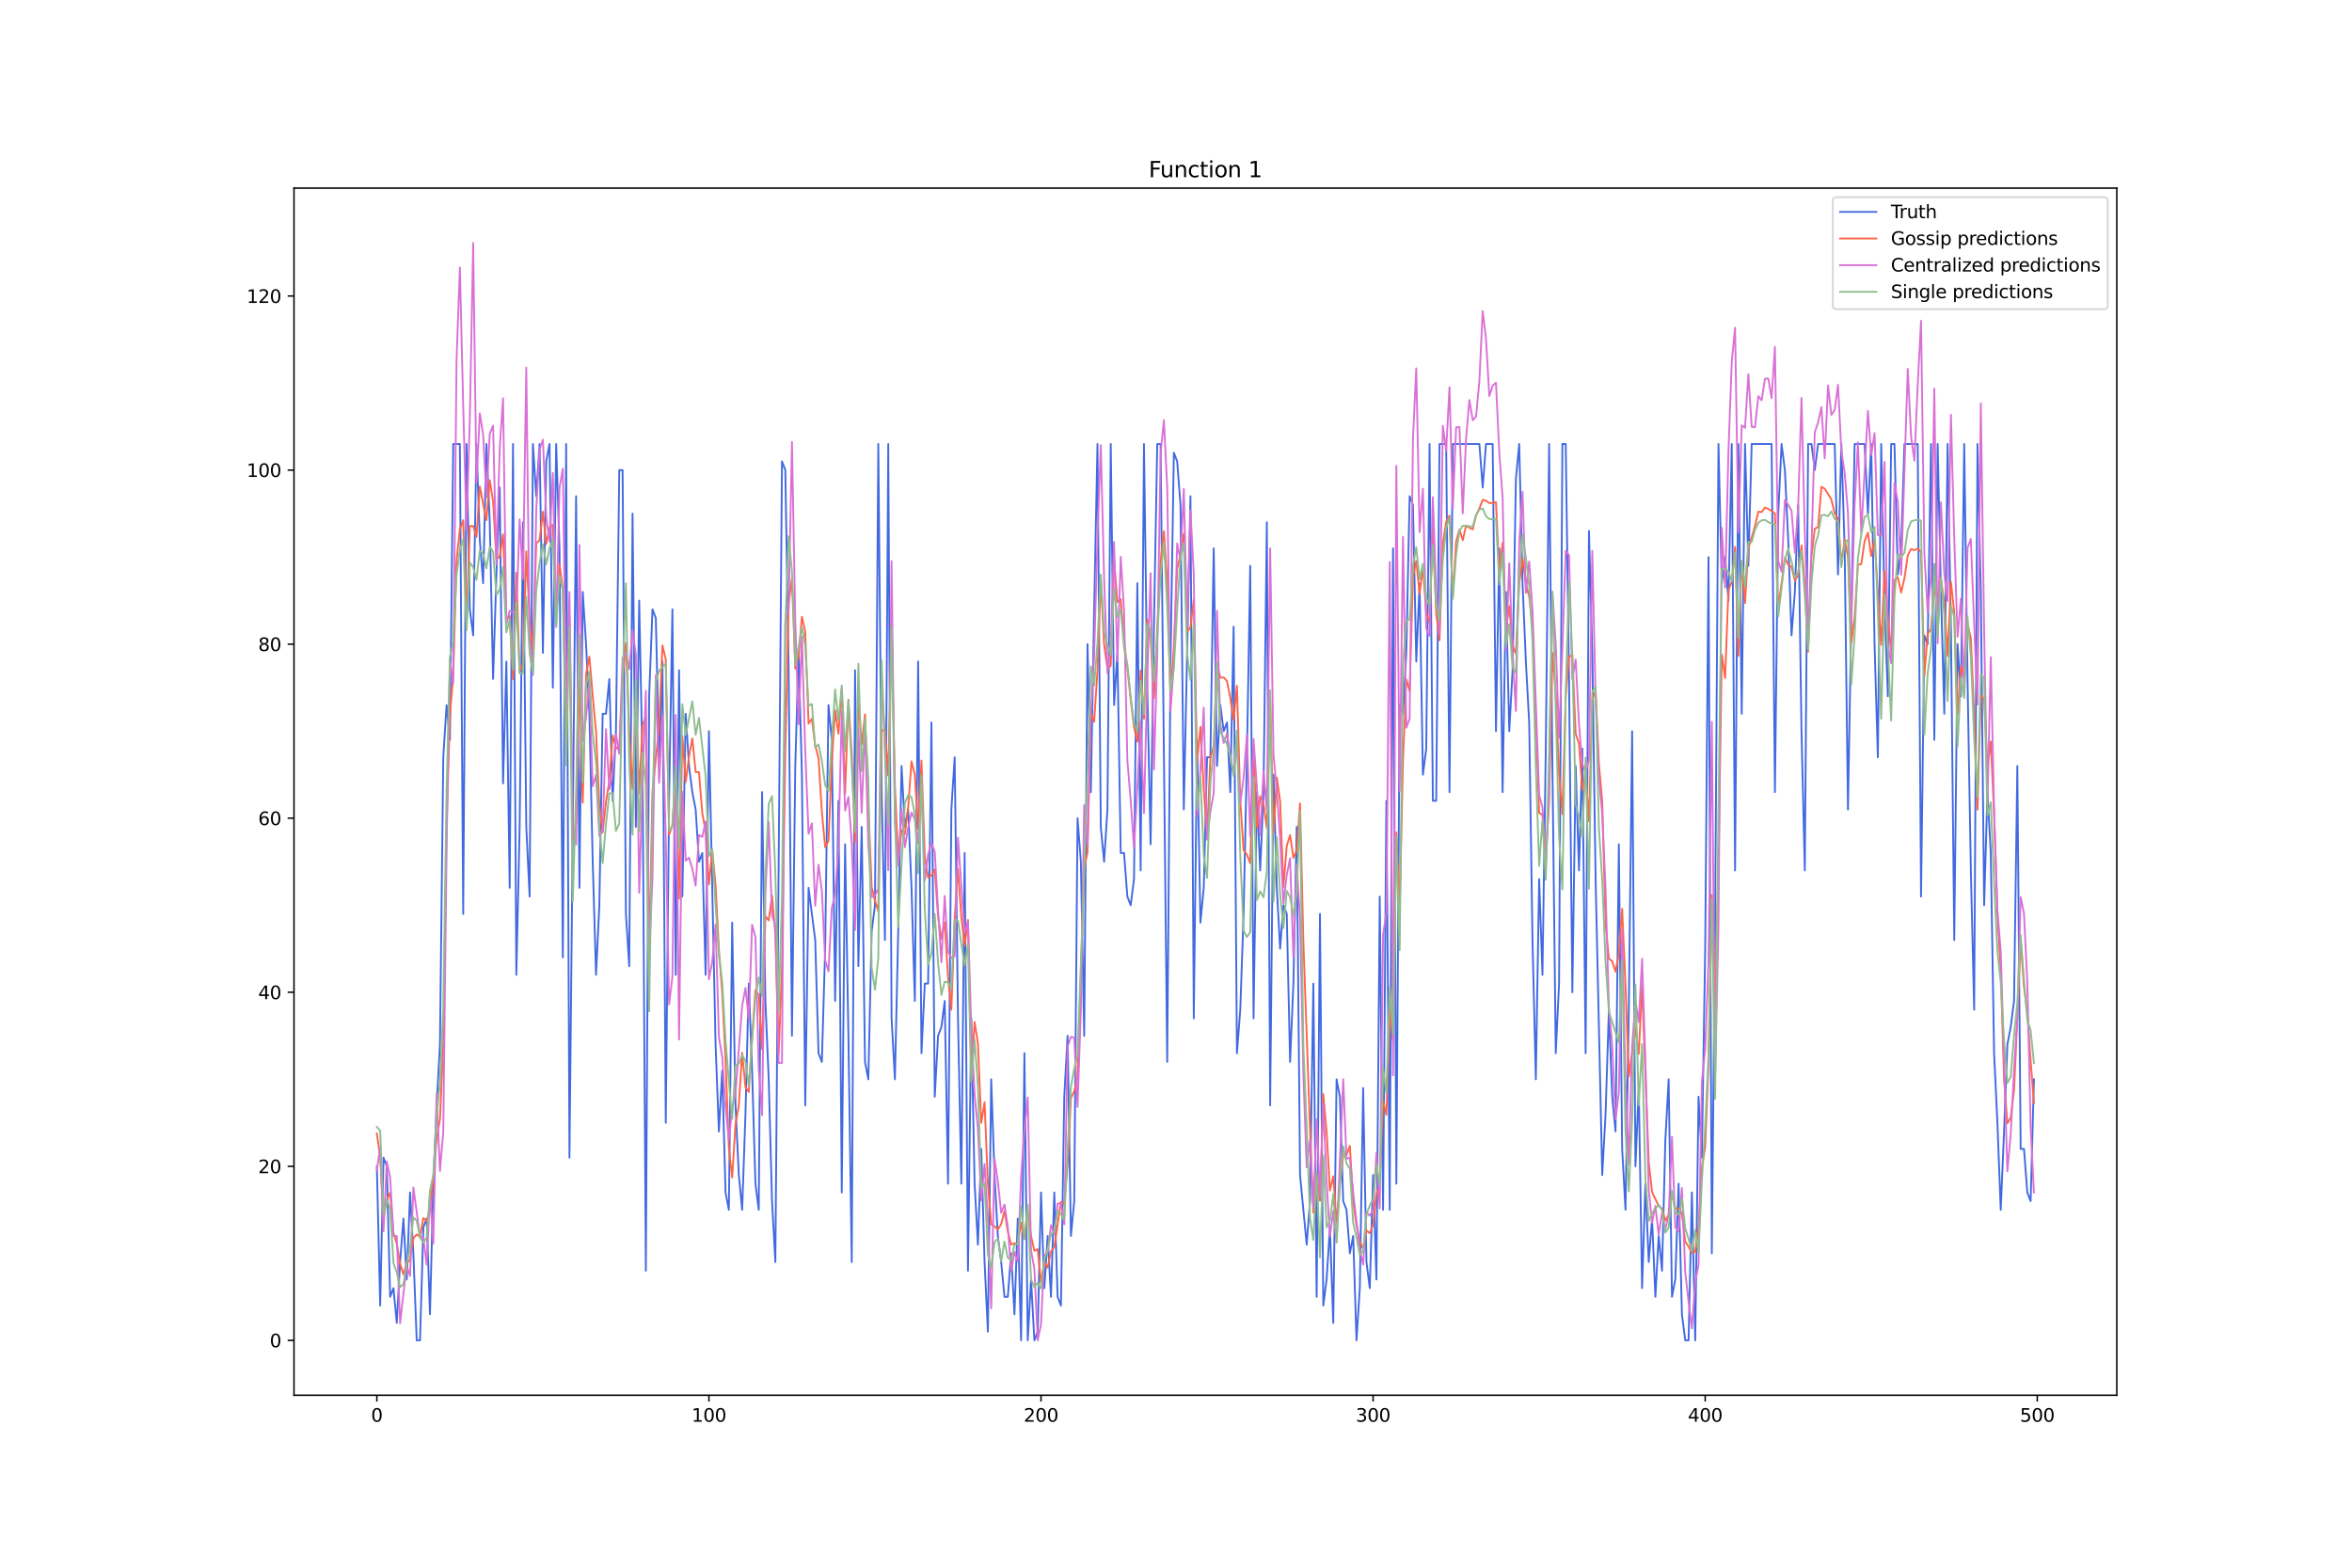 <?xml version="1.0" encoding="utf-8" standalone="no"?>
<!DOCTYPE svg PUBLIC "-//W3C//DTD SVG 1.1//EN"
  "http://www.w3.org/Graphics/SVG/1.1/DTD/svg11.dtd">
<svg xmlns:xlink="http://www.w3.org/1999/xlink" width="1296pt" height="864pt" viewBox="0 0 1296 864" xmlns="http://www.w3.org/2000/svg" version="1.1">
 <defs>
  <style type="text/css">*{stroke-linejoin: round; stroke-linecap: butt}</style>
 </defs>
 <g id="figure_1">
  <g id="patch_1">
   <path d="M 0 864 
L 1296 864 
L 1296 0 
L 0 0 
z
" style="fill: #ffffff"/>
  </g>
  <g id="axes_1">
   <g id="patch_2">
    <path d="M 162 768.96 
L 1166.4 768.96 
L 1166.4 103.68 
L 162 103.68 
z
" style="fill: #ffffff"/>
   </g>
   <g id="matplotlib.axis_1">
    <g id="xtick_1">
     <g id="line2d_1">
      <defs>
       <path id="ma194c15e9c" d="M 0 0 
L 0 3.5 
" style="stroke: #000000; stroke-width: 0.8"/>
      </defs>
      <g>
       <use xlink:href="#ma194c15e9c" x="207.655" y="768.96" style="stroke: #000000; stroke-width: 0.8"/>
      </g>
     </g>
     <g id="text_1">
      <!-- 0 -->
      <g transform="translate(204.473 783.558) scale(0.1 -0.1)">
       <defs>
        <path id="DejaVuSans-30" d="M 2034 4250 
Q 1547 4250 1301 3770 
Q 1056 3291 1056 2328 
Q 1056 1369 1301 889 
Q 1547 409 2034 409 
Q 2525 409 2770 889 
Q 3016 1369 3016 2328 
Q 3016 3291 2770 3770 
Q 2525 4250 2034 4250 
z
M 2034 4750 
Q 2819 4750 3233 4129 
Q 3647 3509 3647 2328 
Q 3647 1150 3233 529 
Q 2819 -91 2034 -91 
Q 1250 -91 836 529 
Q 422 1150 422 2328 
Q 422 3509 836 4129 
Q 1250 4750 2034 4750 
z
" transform="scale(0.016)"/>
       </defs>
       <use xlink:href="#DejaVuSans-30"/>
      </g>
     </g>
    </g>
    <g id="xtick_2">
     <g id="line2d_2">
      <g>
       <use xlink:href="#ma194c15e9c" x="390.639" y="768.96" style="stroke: #000000; stroke-width: 0.8"/>
      </g>
     </g>
     <g id="text_2">
      <!-- 100 -->
      <g transform="translate(381.095 783.558) scale(0.1 -0.1)">
       <defs>
        <path id="DejaVuSans-31" d="M 794 531 
L 1825 531 
L 1825 4091 
L 703 3866 
L 703 4441 
L 1819 4666 
L 2450 4666 
L 2450 531 
L 3481 531 
L 3481 0 
L 794 0 
L 794 531 
z
" transform="scale(0.016)"/>
       </defs>
       <use xlink:href="#DejaVuSans-31"/>
       <use xlink:href="#DejaVuSans-30" x="63.623"/>
       <use xlink:href="#DejaVuSans-30" x="127.246"/>
      </g>
     </g>
    </g>
    <g id="xtick_3">
     <g id="line2d_3">
      <g>
       <use xlink:href="#ma194c15e9c" x="573.623" y="768.96" style="stroke: #000000; stroke-width: 0.8"/>
      </g>
     </g>
     <g id="text_3">
      <!-- 200 -->
      <g transform="translate(564.079 783.558) scale(0.1 -0.1)">
       <defs>
        <path id="DejaVuSans-32" d="M 1228 531 
L 3431 531 
L 3431 0 
L 469 0 
L 469 531 
Q 828 903 1448 1529 
Q 2069 2156 2228 2338 
Q 2531 2678 2651 2914 
Q 2772 3150 2772 3378 
Q 2772 3750 2511 3984 
Q 2250 4219 1831 4219 
Q 1534 4219 1204 4116 
Q 875 4013 500 3803 
L 500 4441 
Q 881 4594 1212 4672 
Q 1544 4750 1819 4750 
Q 2544 4750 2975 4387 
Q 3406 4025 3406 3419 
Q 3406 3131 3298 2873 
Q 3191 2616 2906 2266 
Q 2828 2175 2409 1742 
Q 1991 1309 1228 531 
z
" transform="scale(0.016)"/>
       </defs>
       <use xlink:href="#DejaVuSans-32"/>
       <use xlink:href="#DejaVuSans-30" x="63.623"/>
       <use xlink:href="#DejaVuSans-30" x="127.246"/>
      </g>
     </g>
    </g>
    <g id="xtick_4">
     <g id="line2d_4">
      <g>
       <use xlink:href="#ma194c15e9c" x="756.607" y="768.96" style="stroke: #000000; stroke-width: 0.8"/>
      </g>
     </g>
     <g id="text_4">
      <!-- 300 -->
      <g transform="translate(747.063 783.558) scale(0.1 -0.1)">
       <defs>
        <path id="DejaVuSans-33" d="M 2597 2516 
Q 3050 2419 3304 2112 
Q 3559 1806 3559 1356 
Q 3559 666 3084 287 
Q 2609 -91 1734 -91 
Q 1441 -91 1130 -33 
Q 819 25 488 141 
L 488 750 
Q 750 597 1062 519 
Q 1375 441 1716 441 
Q 2309 441 2620 675 
Q 2931 909 2931 1356 
Q 2931 1769 2642 2001 
Q 2353 2234 1838 2234 
L 1294 2234 
L 1294 2753 
L 1863 2753 
Q 2328 2753 2575 2939 
Q 2822 3125 2822 3475 
Q 2822 3834 2567 4026 
Q 2313 4219 1838 4219 
Q 1578 4219 1281 4162 
Q 984 4106 628 3988 
L 628 4550 
Q 988 4650 1302 4700 
Q 1616 4750 1894 4750 
Q 2613 4750 3031 4423 
Q 3450 4097 3450 3541 
Q 3450 3153 3228 2886 
Q 3006 2619 2597 2516 
z
" transform="scale(0.016)"/>
       </defs>
       <use xlink:href="#DejaVuSans-33"/>
       <use xlink:href="#DejaVuSans-30" x="63.623"/>
       <use xlink:href="#DejaVuSans-30" x="127.246"/>
      </g>
     </g>
    </g>
    <g id="xtick_5">
     <g id="line2d_5">
      <g>
       <use xlink:href="#ma194c15e9c" x="939.591" y="768.96" style="stroke: #000000; stroke-width: 0.8"/>
      </g>
     </g>
     <g id="text_5">
      <!-- 400 -->
      <g transform="translate(930.047 783.558) scale(0.1 -0.1)">
       <defs>
        <path id="DejaVuSans-34" d="M 2419 4116 
L 825 1625 
L 2419 1625 
L 2419 4116 
z
M 2253 4666 
L 3047 4666 
L 3047 1625 
L 3713 1625 
L 3713 1100 
L 3047 1100 
L 3047 0 
L 2419 0 
L 2419 1100 
L 313 1100 
L 313 1709 
L 2253 4666 
z
" transform="scale(0.016)"/>
       </defs>
       <use xlink:href="#DejaVuSans-34"/>
       <use xlink:href="#DejaVuSans-30" x="63.623"/>
       <use xlink:href="#DejaVuSans-30" x="127.246"/>
      </g>
     </g>
    </g>
    <g id="xtick_6">
     <g id="line2d_6">
      <g>
       <use xlink:href="#ma194c15e9c" x="1122.575" y="768.96" style="stroke: #000000; stroke-width: 0.8"/>
      </g>
     </g>
     <g id="text_6">
      <!-- 500 -->
      <g transform="translate(1113.032 783.558) scale(0.1 -0.1)">
       <defs>
        <path id="DejaVuSans-35" d="M 691 4666 
L 3169 4666 
L 3169 4134 
L 1269 4134 
L 1269 2991 
Q 1406 3038 1543 3061 
Q 1681 3084 1819 3084 
Q 2600 3084 3056 2656 
Q 3513 2228 3513 1497 
Q 3513 744 3044 326 
Q 2575 -91 1722 -91 
Q 1428 -91 1123 -41 
Q 819 9 494 109 
L 494 744 
Q 775 591 1075 516 
Q 1375 441 1709 441 
Q 2250 441 2565 725 
Q 2881 1009 2881 1497 
Q 2881 1984 2565 2268 
Q 2250 2553 1709 2553 
Q 1456 2553 1204 2497 
Q 953 2441 691 2322 
L 691 4666 
z
" transform="scale(0.016)"/>
       </defs>
       <use xlink:href="#DejaVuSans-35"/>
       <use xlink:href="#DejaVuSans-30" x="63.623"/>
       <use xlink:href="#DejaVuSans-30" x="127.246"/>
      </g>
     </g>
    </g>
   </g>
   <g id="matplotlib.axis_2">
    <g id="ytick_1">
     <g id="line2d_7">
      <defs>
       <path id="m77056e795c" d="M 0 0 
L -3.5 0 
" style="stroke: #000000; stroke-width: 0.8"/>
      </defs>
      <g>
       <use xlink:href="#m77056e795c" x="162" y="738.72" style="stroke: #000000; stroke-width: 0.8"/>
      </g>
     </g>
     <g id="text_7">
      <!-- 0 -->
      <g transform="translate(148.637 742.519) scale(0.1 -0.1)">
       <use xlink:href="#DejaVuSans-30"/>
      </g>
     </g>
    </g>
    <g id="ytick_2">
     <g id="line2d_8">
      <g>
       <use xlink:href="#m77056e795c" x="162" y="642.791" style="stroke: #000000; stroke-width: 0.8"/>
      </g>
     </g>
     <g id="text_8">
      <!-- 20 -->
      <g transform="translate(142.275 646.591) scale(0.1 -0.1)">
       <use xlink:href="#DejaVuSans-32"/>
       <use xlink:href="#DejaVuSans-30" x="63.623"/>
      </g>
     </g>
    </g>
    <g id="ytick_3">
     <g id="line2d_9">
      <g>
       <use xlink:href="#m77056e795c" x="162" y="546.863" style="stroke: #000000; stroke-width: 0.8"/>
      </g>
     </g>
     <g id="text_9">
      <!-- 40 -->
      <g transform="translate(142.275 550.662) scale(0.1 -0.1)">
       <use xlink:href="#DejaVuSans-34"/>
       <use xlink:href="#DejaVuSans-30" x="63.623"/>
      </g>
     </g>
    </g>
    <g id="ytick_4">
     <g id="line2d_10">
      <g>
       <use xlink:href="#m77056e795c" x="162" y="450.934" style="stroke: #000000; stroke-width: 0.8"/>
      </g>
     </g>
     <g id="text_10">
      <!-- 60 -->
      <g transform="translate(142.275 454.734) scale(0.1 -0.1)">
       <defs>
        <path id="DejaVuSans-36" d="M 2113 2584 
Q 1688 2584 1439 2293 
Q 1191 2003 1191 1497 
Q 1191 994 1439 701 
Q 1688 409 2113 409 
Q 2538 409 2786 701 
Q 3034 994 3034 1497 
Q 3034 2003 2786 2293 
Q 2538 2584 2113 2584 
z
M 3366 4563 
L 3366 3988 
Q 3128 4100 2886 4159 
Q 2644 4219 2406 4219 
Q 1781 4219 1451 3797 
Q 1122 3375 1075 2522 
Q 1259 2794 1537 2939 
Q 1816 3084 2150 3084 
Q 2853 3084 3261 2657 
Q 3669 2231 3669 1497 
Q 3669 778 3244 343 
Q 2819 -91 2113 -91 
Q 1303 -91 875 529 
Q 447 1150 447 2328 
Q 447 3434 972 4092 
Q 1497 4750 2381 4750 
Q 2619 4750 2861 4703 
Q 3103 4656 3366 4563 
z
" transform="scale(0.016)"/>
       </defs>
       <use xlink:href="#DejaVuSans-36"/>
       <use xlink:href="#DejaVuSans-30" x="63.623"/>
      </g>
     </g>
    </g>
    <g id="ytick_5">
     <g id="line2d_11">
      <g>
       <use xlink:href="#m77056e795c" x="162" y="355.006" style="stroke: #000000; stroke-width: 0.8"/>
      </g>
     </g>
     <g id="text_11">
      <!-- 80 -->
      <g transform="translate(142.275 358.805) scale(0.1 -0.1)">
       <defs>
        <path id="DejaVuSans-38" d="M 2034 2216 
Q 1584 2216 1326 1975 
Q 1069 1734 1069 1313 
Q 1069 891 1326 650 
Q 1584 409 2034 409 
Q 2484 409 2743 651 
Q 3003 894 3003 1313 
Q 3003 1734 2745 1975 
Q 2488 2216 2034 2216 
z
M 1403 2484 
Q 997 2584 770 2862 
Q 544 3141 544 3541 
Q 544 4100 942 4425 
Q 1341 4750 2034 4750 
Q 2731 4750 3128 4425 
Q 3525 4100 3525 3541 
Q 3525 3141 3298 2862 
Q 3072 2584 2669 2484 
Q 3125 2378 3379 2068 
Q 3634 1759 3634 1313 
Q 3634 634 3220 271 
Q 2806 -91 2034 -91 
Q 1263 -91 848 271 
Q 434 634 434 1313 
Q 434 1759 690 2068 
Q 947 2378 1403 2484 
z
M 1172 3481 
Q 1172 3119 1398 2916 
Q 1625 2713 2034 2713 
Q 2441 2713 2670 2916 
Q 2900 3119 2900 3481 
Q 2900 3844 2670 4047 
Q 2441 4250 2034 4250 
Q 1625 4250 1398 4047 
Q 1172 3844 1172 3481 
z
" transform="scale(0.016)"/>
       </defs>
       <use xlink:href="#DejaVuSans-38"/>
       <use xlink:href="#DejaVuSans-30" x="63.623"/>
      </g>
     </g>
    </g>
    <g id="ytick_6">
     <g id="line2d_12">
      <g>
       <use xlink:href="#m77056e795c" x="162" y="259.077" style="stroke: #000000; stroke-width: 0.8"/>
      </g>
     </g>
     <g id="text_12">
      <!-- 100 -->
      <g transform="translate(135.912 262.876) scale(0.1 -0.1)">
       <use xlink:href="#DejaVuSans-31"/>
       <use xlink:href="#DejaVuSans-30" x="63.623"/>
       <use xlink:href="#DejaVuSans-30" x="127.246"/>
      </g>
     </g>
    </g>
    <g id="ytick_7">
     <g id="line2d_13">
      <g>
       <use xlink:href="#m77056e795c" x="162" y="163.149" style="stroke: #000000; stroke-width: 0.8"/>
      </g>
     </g>
     <g id="text_13">
      <!-- 120 -->
      <g transform="translate(135.912 166.948) scale(0.1 -0.1)">
       <use xlink:href="#DejaVuSans-31"/>
       <use xlink:href="#DejaVuSans-32" x="63.623"/>
       <use xlink:href="#DejaVuSans-30" x="127.246"/>
      </g>
     </g>
    </g>
   </g>
   <g id="line2d_14">
    <path d="M 207.655 642.791 
L 209.484 719.534 
L 211.314 637.995 
L 213.144 642.791 
L 214.974 714.738 
L 216.804 709.941 
L 218.634 729.127 
L 220.463 695.552 
L 222.293 671.57 
L 224.123 705.145 
L 225.953 657.181 
L 227.783 690.756 
L 229.613 738.72 
L 231.442 738.72 
L 233.272 676.366 
L 235.102 671.57 
L 236.932 724.331 
L 238.762 652.384 
L 240.592 609.216 
L 242.422 575.641 
L 244.251 417.359 
L 246.081 388.581 
L 247.911 407.766 
L 249.741 244.688 
L 253.401 244.688 
L 255.23 503.695 
L 257.06 244.688 
L 258.89 335.82 
L 260.72 350.209 
L 262.55 244.688 
L 264.38 297.449 
L 266.209 321.431 
L 268.039 244.688 
L 269.869 287.856 
L 271.699 374.191 
L 273.529 316.634 
L 275.359 268.67 
L 277.189 431.749 
L 279.018 364.599 
L 280.848 489.306 
L 282.678 244.688 
L 284.508 537.27 
L 286.338 455.731 
L 288.168 287.856 
L 289.997 455.731 
L 291.827 494.102 
L 293.657 244.688 
L 295.487 273.466 
L 297.317 244.688 
L 299.147 359.802 
L 300.976 254.281 
L 302.806 244.688 
L 304.636 378.988 
L 306.466 244.688 
L 308.296 302.245 
L 310.126 527.677 
L 311.956 244.688 
L 313.785 637.995 
L 317.445 273.466 
L 319.275 489.306 
L 321.105 326.227 
L 322.935 355.006 
L 324.764 393.377 
L 326.594 474.916 
L 328.424 537.27 
L 330.254 498.899 
L 332.084 393.377 
L 333.914 393.377 
L 335.743 374.191 
L 337.573 441.341 
L 339.403 402.97 
L 341.233 259.077 
L 343.063 259.077 
L 344.893 503.695 
L 346.723 532.474 
L 348.552 283.059 
L 350.382 455.731 
L 352.212 331.024 
L 354.042 422.156 
L 355.872 700.349 
L 357.702 383.784 
L 359.531 335.82 
L 361.361 340.616 
L 363.191 417.359 
L 365.021 364.599 
L 366.851 618.809 
L 368.681 441.341 
L 370.51 335.82 
L 372.34 537.27 
L 374.17 369.395 
L 376 494.102 
L 377.83 393.377 
L 379.66 422.156 
L 381.489 436.545 
L 383.319 446.138 
L 385.149 474.916 
L 386.979 470.12 
L 388.809 537.27 
L 390.639 402.97 
L 394.298 575.641 
L 396.128 623.606 
L 397.958 590.031 
L 399.788 657.181 
L 401.618 666.774 
L 403.448 508.491 
L 405.277 609.216 
L 407.107 647.588 
L 408.937 666.774 
L 410.767 614.013 
L 412.597 542.066 
L 414.427 590.031 
L 416.256 652.384 
L 418.086 666.774 
L 419.916 436.545 
L 421.746 551.659 
L 423.576 594.827 
L 425.406 661.977 
L 427.236 695.552 
L 430.895 254.281 
L 432.725 259.077 
L 434.555 369.395 
L 436.385 570.845 
L 438.215 422.156 
L 440.044 359.802 
L 441.874 426.952 
L 443.704 609.216 
L 445.534 489.306 
L 449.194 518.084 
L 451.023 580.438 
L 452.853 585.234 
L 454.683 522.881 
L 456.513 388.581 
L 458.343 407.766 
L 460.173 551.659 
L 462.003 441.341 
L 463.832 657.181 
L 465.662 465.324 
L 467.492 570.845 
L 469.322 695.552 
L 471.152 369.395 
L 472.982 532.474 
L 474.811 455.731 
L 476.641 585.234 
L 478.471 594.827 
L 480.301 513.288 
L 482.131 498.899 
L 483.961 244.688 
L 485.79 436.545 
L 487.62 518.084 
L 489.45 244.688 
L 491.28 561.252 
L 493.11 594.827 
L 494.94 513.288 
L 496.77 422.156 
L 498.599 455.731 
L 500.429 446.138 
L 502.259 489.306 
L 504.089 551.659 
L 505.919 364.599 
L 507.749 580.438 
L 509.578 542.066 
L 511.408 542.066 
L 513.238 398.174 
L 515.068 604.42 
L 516.898 570.845 
L 518.728 566.049 
L 520.557 551.659 
L 522.387 652.384 
L 524.217 446.138 
L 526.047 417.359 
L 527.877 561.252 
L 529.707 652.384 
L 531.536 470.12 
L 533.366 700.349 
L 535.196 561.252 
L 537.026 652.384 
L 538.856 685.959 
L 540.686 633.199 
L 542.516 695.552 
L 544.345 733.924 
L 546.175 594.827 
L 548.005 647.588 
L 549.835 681.163 
L 551.665 695.552 
L 553.495 714.738 
L 555.324 714.738 
L 557.154 690.756 
L 558.984 724.331 
L 560.814 671.57 
L 562.644 738.72 
L 564.474 580.438 
L 566.303 738.72 
L 568.133 705.145 
L 569.963 738.72 
L 571.793 733.924 
L 573.623 657.181 
L 575.453 709.941 
L 577.283 681.163 
L 579.112 714.738 
L 580.942 657.181 
L 582.772 714.738 
L 584.602 719.534 
L 586.432 604.42 
L 588.262 570.845 
L 590.091 681.163 
L 591.921 661.977 
L 593.751 450.934 
L 595.581 474.916 
L 597.411 570.845 
L 599.241 355.006 
L 601.07 436.545 
L 602.9 335.82 
L 604.73 244.688 
L 606.56 455.731 
L 608.39 474.916 
L 610.22 446.138 
L 612.05 244.688 
L 613.879 388.581 
L 615.709 359.802 
L 617.539 470.12 
L 619.369 470.12 
L 621.199 494.102 
L 623.029 498.899 
L 624.858 484.509 
L 626.688 321.431 
L 628.518 479.713 
L 630.348 244.688 
L 632.178 378.988 
L 634.008 465.324 
L 635.837 345.413 
L 637.667 244.688 
L 639.497 244.688 
L 643.157 585.234 
L 644.987 364.599 
L 646.817 249.484 
L 648.646 254.281 
L 650.476 278.263 
L 652.306 446.138 
L 655.966 273.466 
L 657.796 561.252 
L 659.625 407.766 
L 661.455 508.491 
L 663.285 489.306 
L 665.115 417.359 
L 666.945 417.359 
L 668.775 302.245 
L 670.604 422.156 
L 672.434 388.581 
L 674.264 402.97 
L 676.094 398.174 
L 677.924 436.545 
L 679.754 345.413 
L 681.583 580.438 
L 683.413 556.456 
L 685.243 503.695 
L 687.073 417.359 
L 688.903 311.838 
L 690.733 561.252 
L 692.563 436.545 
L 694.392 479.713 
L 696.222 436.545 
L 698.052 287.856 
L 699.882 609.216 
L 701.712 426.952 
L 703.542 489.306 
L 705.371 522.881 
L 707.201 498.899 
L 709.031 503.695 
L 710.861 585.234 
L 712.691 542.066 
L 714.521 455.731 
L 716.35 647.588 
L 720.01 685.959 
L 721.84 661.977 
L 723.67 542.066 
L 725.5 714.738 
L 727.33 503.695 
L 729.159 719.534 
L 730.989 705.145 
L 732.819 676.366 
L 734.649 729.127 
L 736.479 594.827 
L 738.309 604.42 
L 740.138 661.977 
L 741.968 666.774 
L 743.798 690.756 
L 745.628 681.163 
L 747.458 738.72 
L 749.288 709.941 
L 751.117 599.624 
L 752.947 695.552 
L 754.777 709.941 
L 756.607 647.588 
L 758.437 705.145 
L 760.267 494.102 
L 762.097 666.774 
L 763.926 441.341 
L 765.756 666.774 
L 767.586 302.245 
L 769.416 652.384 
L 771.246 388.581 
L 773.076 393.377 
L 774.905 359.802 
L 776.735 273.466 
L 778.565 278.263 
L 780.395 364.599 
L 782.225 321.431 
L 784.055 426.952 
L 785.884 412.563 
L 787.714 244.688 
L 789.544 441.341 
L 791.374 441.341 
L 793.204 244.688 
L 796.864 244.688 
L 798.693 436.545 
L 800.523 244.688 
L 815.162 244.688 
L 816.992 268.67 
L 818.822 244.688 
L 822.481 244.688 
L 824.311 402.97 
L 826.141 302.245 
L 827.971 436.545 
L 829.801 326.227 
L 831.63 402.97 
L 833.46 369.395 
L 835.29 263.874 
L 837.12 244.688 
L 838.95 321.431 
L 840.78 364.599 
L 842.61 398.174 
L 844.439 518.084 
L 846.269 594.827 
L 848.099 484.509 
L 849.929 537.27 
L 851.759 412.563 
L 853.589 244.688 
L 855.418 422.156 
L 857.248 580.438 
L 859.078 542.066 
L 860.908 244.688 
L 862.738 244.688 
L 864.568 374.191 
L 866.397 546.863 
L 868.227 422.156 
L 870.057 479.713 
L 871.887 412.563 
L 873.717 580.438 
L 875.547 292.652 
L 877.377 359.802 
L 879.206 484.509 
L 882.866 647.588 
L 884.696 614.013 
L 886.526 556.456 
L 888.356 604.42 
L 890.185 623.606 
L 892.015 465.324 
L 893.845 633.199 
L 895.675 666.774 
L 897.505 556.456 
L 899.335 402.97 
L 901.164 642.791 
L 902.994 599.624 
L 904.824 709.941 
L 906.654 652.384 
L 908.484 695.552 
L 910.314 671.57 
L 912.144 714.738 
L 913.973 681.163 
L 915.803 700.349 
L 917.633 628.402 
L 919.463 594.827 
L 921.293 714.738 
L 923.123 705.145 
L 924.952 652.384 
L 926.782 724.331 
L 928.612 738.72 
L 930.442 738.72 
L 932.272 657.181 
L 934.102 738.72 
L 935.931 604.42 
L 937.761 637.995 
L 939.591 522.881 
L 941.421 307.041 
L 943.251 690.756 
L 945.081 503.695 
L 946.911 244.688 
L 948.74 321.431 
L 950.57 307.041 
L 952.4 331.024 
L 954.23 244.688 
L 956.06 479.713 
L 957.89 244.688 
L 959.719 393.377 
L 961.549 244.688 
L 963.379 311.838 
L 965.209 244.688 
L 976.188 244.688 
L 978.018 436.545 
L 979.848 283.059 
L 981.678 244.688 
L 983.507 259.077 
L 985.337 297.449 
L 987.167 350.209 
L 988.997 326.227 
L 990.827 278.263 
L 992.657 402.97 
L 994.486 479.713 
L 996.316 244.688 
L 998.146 244.688 
L 999.976 259.077 
L 1001.806 244.688 
L 1010.955 244.688 
L 1012.785 316.634 
L 1014.615 244.688 
L 1016.444 302.245 
L 1018.274 446.138 
L 1020.104 340.616 
L 1021.934 244.688 
L 1027.424 244.688 
L 1029.253 283.059 
L 1031.083 244.688 
L 1032.913 355.006 
L 1034.743 417.359 
L 1036.573 244.688 
L 1038.403 331.024 
L 1040.232 383.784 
L 1042.062 244.688 
L 1043.892 244.688 
L 1045.722 316.634 
L 1047.552 302.245 
L 1049.382 244.688 
L 1056.701 244.688 
L 1058.531 494.102 
L 1060.361 350.209 
L 1062.191 355.006 
L 1064.02 244.688 
L 1065.85 407.766 
L 1067.68 244.688 
L 1069.51 326.227 
L 1071.34 393.377 
L 1073.17 244.688 
L 1074.999 345.413 
L 1076.829 518.084 
L 1078.659 355.006 
L 1080.489 383.784 
L 1082.319 244.688 
L 1084.149 374.191 
L 1085.978 479.713 
L 1087.808 556.456 
L 1089.638 244.688 
L 1091.468 326.227 
L 1093.298 498.899 
L 1095.128 436.545 
L 1096.958 470.12 
L 1098.787 580.438 
L 1100.617 618.809 
L 1102.447 666.774 
L 1104.277 623.606 
L 1106.107 575.641 
L 1107.937 566.049 
L 1109.766 551.659 
L 1111.596 422.156 
L 1113.426 633.199 
L 1115.256 633.199 
L 1117.086 657.181 
L 1118.916 661.977 
L 1120.745 594.827 
L 1120.745 594.827 
" clip-path="url(#pb3bfeab4fa)" style="fill: none; stroke: #4169e1; stroke-linecap: square"/>
   </g>
   <g id="line2d_15">
    <path d="M 207.655 624.629 
L 209.484 637.674 
L 211.314 670.779 
L 213.144 661.321 
L 214.974 657.409 
L 216.804 679.49 
L 218.634 685.425 
L 220.463 696.457 
L 222.293 702.338 
L 224.123 696.207 
L 225.953 694.24 
L 227.783 682.455 
L 229.613 680.363 
L 231.442 681.554 
L 233.272 671.299 
L 235.102 673.008 
L 236.932 666.485 
L 238.762 648.563 
L 240.592 627.584 
L 242.422 616.805 
L 244.251 575.198 
L 246.081 454.744 
L 247.911 394.233 
L 249.741 372.264 
L 251.571 308.91 
L 253.401 291.651 
L 255.23 286.714 
L 257.06 343.74 
L 258.89 289.945 
L 260.72 289.88 
L 262.55 295.944 
L 264.38 268.099 
L 266.209 277.718 
L 268.039 286.702 
L 269.869 264.659 
L 271.699 276.282 
L 273.529 308.306 
L 275.359 306.602 
L 277.189 294.483 
L 279.018 341.358 
L 280.848 339.336 
L 282.678 374.318 
L 284.508 315.722 
L 286.338 369.991 
L 288.168 365.834 
L 289.997 303.812 
L 291.827 341.041 
L 293.657 359.502 
L 295.487 299.453 
L 297.317 297.645 
L 299.147 282.046 
L 300.976 299.857 
L 302.806 290.628 
L 304.636 289.342 
L 306.466 337.995 
L 308.296 310.881 
L 310.126 324.719 
L 311.956 402.804 
L 313.785 339.849 
L 315.615 462.497 
L 317.445 453.961 
L 319.275 370.577 
L 321.105 442.372 
L 322.935 371.682 
L 324.764 361.853 
L 326.594 383.592 
L 328.424 403.117 
L 330.254 443.741 
L 332.084 458.864 
L 333.914 441.94 
L 335.743 430.535 
L 337.573 405.332 
L 339.403 411.887 
L 341.233 413.446 
L 343.063 373.635 
L 344.893 354.373 
L 346.723 404.098 
L 348.552 434.943 
L 350.382 383.698 
L 352.212 437.257 
L 354.042 399.693 
L 355.872 394.791 
L 357.702 525.898 
L 359.531 436.077 
L 361.361 418.558 
L 363.191 399.502 
L 365.021 355.721 
L 366.851 363.205 
L 368.681 460.056 
L 370.51 454.818 
L 372.34 424.806 
L 374.17 495.264 
L 376 405.608 
L 377.83 431.096 
L 379.66 416.854 
L 381.489 406.993 
L 383.319 425.502 
L 385.149 425.585 
L 386.979 448.213 
L 388.809 458.212 
L 390.639 487.442 
L 392.469 468.86 
L 394.298 487.712 
L 396.128 523.212 
L 397.958 547.262 
L 399.788 584.006 
L 401.618 632.478 
L 403.448 649.009 
L 405.277 619.578 
L 407.107 609.147 
L 408.937 580.21 
L 410.767 599.132 
L 412.597 601.849 
L 414.427 572.079 
L 416.256 545.591 
L 418.086 548.464 
L 419.916 578.163 
L 421.746 504.986 
L 423.576 507.304 
L 425.406 493.515 
L 427.236 515.063 
L 429.065 580.972 
L 430.895 532.656 
L 432.725 413.87 
L 434.555 332.417 
L 436.385 318.674 
L 438.215 368.542 
L 440.044 361.668 
L 441.874 339.93 
L 443.704 348.199 
L 445.534 398.824 
L 447.364 396.143 
L 449.194 410.872 
L 451.023 417.929 
L 452.853 447.193 
L 454.683 466.972 
L 456.513 463.504 
L 458.343 419.83 
L 460.173 391.462 
L 462.003 404.401 
L 463.832 379.519 
L 465.662 437.504 
L 467.492 385.631 
L 469.322 415.445 
L 471.152 464.298 
L 472.982 385.575 
L 474.811 410.314 
L 476.641 393.709 
L 478.471 443.409 
L 480.301 488.872 
L 482.131 496.331 
L 483.961 502.149 
L 485.79 402.94 
L 487.62 401.76 
L 489.45 427.459 
L 491.28 344.16 
L 493.11 432.621 
L 494.94 473.516 
L 496.77 457.45 
L 498.599 459.766 
L 500.429 444.836 
L 502.259 419.59 
L 504.089 427.035 
L 505.919 457.012 
L 507.749 419.145 
L 509.578 472.121 
L 511.408 483.718 
L 513.238 482.476 
L 515.068 479.191 
L 516.898 505.173 
L 518.728 517.437 
L 520.557 508.213 
L 522.387 538.665 
L 524.217 556.513 
L 526.047 505.847 
L 527.877 478.846 
L 529.707 505.649 
L 531.536 521.139 
L 533.366 507.006 
L 535.196 593.487 
L 537.026 563.26 
L 538.856 575.159 
L 540.686 618.78 
L 542.516 607.484 
L 544.345 652.272 
L 546.175 674.775 
L 548.005 675.894 
L 549.835 677.653 
L 551.665 674.679 
L 553.495 667.443 
L 555.324 678.701 
L 557.154 685.923 
L 558.984 685.174 
L 560.814 685.392 
L 562.644 673.94 
L 564.474 682.864 
L 566.303 667.286 
L 568.133 681.201 
L 569.963 689.38 
L 571.793 688.455 
L 573.623 706.894 
L 575.453 695.456 
L 577.283 698.693 
L 579.112 689.675 
L 580.942 687.284 
L 584.602 662.435 
L 586.432 663.402 
L 588.262 642.193 
L 590.091 605.241 
L 591.921 601.433 
L 593.751 594.248 
L 597.411 478.458 
L 599.241 469.922 
L 601.07 392.891 
L 602.9 397.821 
L 604.73 369.687 
L 606.56 319.462 
L 608.39 355.282 
L 610.22 368.376 
L 612.05 366.975 
L 613.879 308.772 
L 615.709 331.796 
L 617.539 330.223 
L 619.369 353.56 
L 621.199 368.022 
L 623.029 385.35 
L 624.858 400.591 
L 626.688 408.715 
L 628.518 369.505 
L 630.348 396.101 
L 632.178 341.398 
L 634.008 351.074 
L 635.837 384.876 
L 639.497 309.21 
L 641.327 292.781 
L 643.157 320.574 
L 644.987 385.512 
L 646.817 355.989 
L 648.646 313.352 
L 650.476 305.739 
L 652.306 294.122 
L 654.136 348.185 
L 655.966 345.83 
L 657.796 330.249 
L 659.625 420.142 
L 661.455 400.63 
L 663.285 434.668 
L 665.115 459.873 
L 666.945 417.637 
L 668.775 411.297 
L 670.604 365.89 
L 672.434 373.475 
L 674.264 373.366 
L 676.094 375.376 
L 677.924 384.687 
L 679.754 396.745 
L 681.583 377.907 
L 683.413 441.492 
L 685.243 468.592 
L 687.073 471.008 
L 688.903 475.735 
L 690.733 414.911 
L 692.563 456.03 
L 694.392 438.832 
L 696.222 442.879 
L 698.052 456.436 
L 699.882 383.837 
L 701.712 459.457 
L 703.542 428.512 
L 705.371 441.505 
L 707.201 488.886 
L 709.031 466.186 
L 710.861 460.202 
L 712.691 472.792 
L 714.521 468.686 
L 716.35 442.837 
L 718.18 518.97 
L 721.84 621.617 
L 723.67 668.416 
L 725.5 648.175 
L 727.33 661.716 
L 729.159 602.996 
L 730.989 623.875 
L 732.819 656.118 
L 734.649 648.271 
L 736.479 673.77 
L 738.309 652.119 
L 740.138 636.901 
L 741.968 636.455 
L 743.798 631.53 
L 745.628 662.248 
L 747.458 675.268 
L 749.288 684.288 
L 751.117 688.156 
L 752.947 678.21 
L 754.777 679.64 
L 756.607 675.017 
L 758.437 658.349 
L 760.267 651.872 
L 762.097 606.866 
L 763.926 614.474 
L 765.756 555.833 
L 767.586 574.04 
L 769.416 458.72 
L 771.246 502.235 
L 773.076 418.827 
L 774.905 374.352 
L 776.735 380.906 
L 778.565 318.017 
L 780.395 309.1 
L 782.225 327.086 
L 784.055 312.617 
L 785.884 337.713 
L 787.714 343.423 
L 789.544 291.341 
L 791.374 338.101 
L 793.204 352.886 
L 795.034 299.38 
L 796.864 287.576 
L 798.693 284.147 
L 800.523 328.396 
L 802.353 298.31 
L 804.183 291.9 
L 806.013 297.745 
L 807.843 289.663 
L 809.672 290.879 
L 811.502 291.782 
L 813.332 283.992 
L 815.162 280.215 
L 816.992 275.453 
L 818.822 275.971 
L 820.651 277.257 
L 822.481 277.21 
L 824.311 276.753 
L 826.141 315.825 
L 827.971 299.093 
L 829.801 347.055 
L 831.63 334.038 
L 833.46 355.764 
L 835.29 360.285 
L 837.12 321.554 
L 838.95 307.701 
L 840.78 321.88 
L 842.61 328.744 
L 844.439 345.946 
L 848.099 447.96 
L 849.929 449.096 
L 851.759 472.314 
L 853.589 441.928 
L 855.418 359.839 
L 857.248 381.85 
L 859.078 426.468 
L 860.908 448.737 
L 862.738 383.687 
L 864.568 361.927 
L 866.397 361.054 
L 868.227 404.385 
L 870.057 409.871 
L 871.887 435.362 
L 873.717 426.676 
L 875.547 452.628 
L 877.377 385.542 
L 879.206 380.905 
L 881.036 420.873 
L 882.866 441.831 
L 884.696 509.069 
L 886.526 528.277 
L 888.356 529.779 
L 890.185 535.49 
L 892.015 525.642 
L 893.845 500.827 
L 895.675 543.153 
L 897.505 593.194 
L 901.164 566.642 
L 902.994 580.78 
L 904.824 543.22 
L 908.484 640.466 
L 910.314 656.929 
L 913.973 664.698 
L 915.803 666.072 
L 917.633 672.706 
L 919.463 669.52 
L 921.293 658.101 
L 923.123 665.852 
L 924.952 666.173 
L 926.782 668.862 
L 928.612 684.371 
L 930.442 687.02 
L 932.272 690.493 
L 934.102 689.77 
L 935.931 676.44 
L 937.761 643.378 
L 939.591 632.147 
L 941.421 586.466 
L 943.251 493.379 
L 945.081 554.022 
L 946.911 476.093 
L 948.74 360.713 
L 950.57 373.688 
L 952.4 325.12 
L 954.23 320.713 
L 956.06 301.414 
L 957.89 361.503 
L 959.719 309.23 
L 961.549 332.361 
L 963.379 302.181 
L 965.209 296.229 
L 967.039 289.871 
L 968.869 282.019 
L 970.698 282.18 
L 972.528 279.738 
L 974.358 280.466 
L 976.188 281.59 
L 978.018 283.018 
L 979.848 335.123 
L 983.507 307.509 
L 985.337 311.146 
L 987.167 312.448 
L 988.997 319.892 
L 990.827 316.943 
L 992.657 300.614 
L 994.486 322.227 
L 996.316 359.183 
L 998.146 306.786 
L 999.976 291.362 
L 1001.806 290.54 
L 1003.636 268.342 
L 1005.465 269.345 
L 1009.125 275.302 
L 1010.955 282.868 
L 1012.785 285.769 
L 1014.615 310.465 
L 1016.444 297.429 
L 1018.274 306.967 
L 1020.104 354.325 
L 1021.934 340.106 
L 1023.764 311.148 
L 1025.594 310.918 
L 1027.424 298.241 
L 1029.253 293.622 
L 1031.083 306.463 
L 1032.913 297.197 
L 1036.573 355.429 
L 1038.403 314.999 
L 1040.232 339.4 
L 1042.062 359.016 
L 1043.892 319.716 
L 1045.722 318.142 
L 1047.552 326.608 
L 1049.382 318.744 
L 1051.211 306.103 
L 1053.041 302.556 
L 1054.871 303.253 
L 1056.701 302.388 
L 1058.531 304.127 
L 1060.361 372.512 
L 1062.191 349.248 
L 1064.02 346.805 
L 1065.85 322.622 
L 1067.68 335.391 
L 1069.51 319.035 
L 1071.34 332.406 
L 1073.17 361.583 
L 1074.999 320.7 
L 1076.829 337.567 
L 1078.659 394.012 
L 1080.489 367.246 
L 1082.319 373.941 
L 1084.149 343.639 
L 1085.978 351.718 
L 1087.808 394.062 
L 1089.638 446.217 
L 1091.468 382.989 
L 1093.298 385.476 
L 1095.128 422.994 
L 1096.958 408.672 
L 1098.787 448.586 
L 1100.617 503.873 
L 1102.447 534.977 
L 1104.277 594.896 
L 1106.107 619.171 
L 1107.937 616.009 
L 1109.766 600.972 
L 1111.596 561.146 
L 1113.426 518.547 
L 1115.256 543.865 
L 1117.086 558.211 
L 1118.916 584.414 
L 1120.745 608.05 
L 1120.745 608.05 
" clip-path="url(#pb3bfeab4fa)" style="fill: none; stroke: #ff6347; stroke-linecap: square"/>
   </g>
   <g id="line2d_16">
    <path d="M 207.655 645.05 
L 209.484 632.107 
L 211.314 678.612 
L 213.144 640.243 
L 214.974 648.745 
L 216.804 681.214 
L 218.634 681.24 
L 220.463 729.332 
L 222.293 712.935 
L 224.123 697.741 
L 225.953 703.207 
L 227.783 654.453 
L 231.442 681.708 
L 233.272 682.016 
L 235.102 697.022 
L 236.932 657.978 
L 238.762 685.472 
L 240.592 602.807 
L 242.422 645.404 
L 244.251 623.732 
L 246.081 466.971 
L 247.911 363.511 
L 249.741 376.855 
L 251.571 198.427 
L 253.401 147.371 
L 255.23 223.626 
L 257.06 291.685 
L 258.89 230.581 
L 260.72 133.92 
L 262.55 266.345 
L 264.38 227.807 
L 266.209 239.43 
L 268.039 273.993 
L 269.869 238.945 
L 271.699 234.645 
L 273.529 311.235 
L 275.359 246.73 
L 277.189 219.494 
L 279.018 344.08 
L 280.848 336.595 
L 282.678 337.336 
L 284.508 337.712 
L 286.338 286.21 
L 288.168 319.096 
L 289.997 202.582 
L 291.827 351.178 
L 293.657 372.07 
L 295.487 280.975 
L 297.317 247.708 
L 299.147 242.323 
L 300.976 284.621 
L 302.806 298.461 
L 304.636 260.692 
L 306.466 345.571 
L 308.296 268.924 
L 310.126 258.223 
L 311.956 389.4 
L 313.785 326.261 
L 315.615 458.179 
L 317.445 465.42 
L 319.275 300.327 
L 321.105 408.248 
L 322.935 395.253 
L 324.764 376.099 
L 326.594 433.341 
L 328.424 427.061 
L 330.254 460.765 
L 332.084 457.835 
L 333.914 401.874 
L 335.743 435.113 
L 337.573 426.822 
L 339.403 404.687 
L 341.233 415.369 
L 343.063 362.559 
L 344.893 359.656 
L 346.723 368.672 
L 348.552 347.41 
L 350.382 360.739 
L 352.212 492.054 
L 354.042 431.64 
L 355.872 380.761 
L 357.702 526.555 
L 359.531 483.911 
L 361.361 372.123 
L 363.191 431.489 
L 365.021 394.482 
L 366.851 461.924 
L 368.681 553.603 
L 370.51 538.266 
L 372.34 394.094 
L 374.17 572.923 
L 376 436.458 
L 377.83 474.361 
L 379.66 472.717 
L 381.489 478.774 
L 383.319 488.138 
L 385.149 460.188 
L 386.979 461.279 
L 388.809 452.693 
L 390.639 539.714 
L 392.469 530.092 
L 394.298 509.492 
L 396.128 571.402 
L 397.958 582.639 
L 399.788 610.311 
L 401.618 628.109 
L 403.448 611.117 
L 405.277 602.289 
L 408.937 554.305 
L 410.767 544.476 
L 412.597 561.795 
L 414.427 509.653 
L 416.256 516.341 
L 418.086 589.78 
L 419.916 614.592 
L 421.746 492.853 
L 423.576 453.005 
L 425.406 504.525 
L 427.236 509.772 
L 429.065 585.842 
L 430.895 585.864 
L 432.725 341.899 
L 434.555 336.011 
L 436.385 243.577 
L 438.215 342.78 
L 440.044 399.13 
L 441.874 350.939 
L 443.704 413.755 
L 445.534 459.486 
L 447.364 453.753 
L 449.194 499.171 
L 451.023 476.584 
L 452.853 490.994 
L 454.683 529.212 
L 456.513 535.338 
L 458.343 500.656 
L 460.173 492.751 
L 462.003 466.543 
L 463.832 392.139 
L 465.662 446.728 
L 467.492 439.264 
L 469.322 464.999 
L 471.152 512.602 
L 472.982 401.38 
L 474.811 447.961 
L 476.641 399.095 
L 478.471 465.72 
L 480.301 494.433 
L 482.131 493.525 
L 483.961 489.758 
L 485.79 376.562 
L 487.62 405.771 
L 489.45 479.623 
L 491.28 309.275 
L 493.11 454.22 
L 494.94 477.201 
L 496.77 446.02 
L 498.599 466.878 
L 500.429 456.092 
L 502.259 447.856 
L 504.089 451.474 
L 505.919 465.088 
L 507.749 433.683 
L 509.578 485.223 
L 511.408 470.92 
L 513.238 464.68 
L 515.068 469.485 
L 516.898 501.777 
L 518.728 530.351 
L 520.557 493.746 
L 522.387 524.463 
L 524.217 528.004 
L 526.047 526.946 
L 527.877 461.673 
L 531.536 514.351 
L 533.366 508.068 
L 535.196 565.773 
L 537.026 603.463 
L 538.856 621.953 
L 540.686 661.695 
L 542.516 641.505 
L 544.345 672.197 
L 546.175 721.096 
L 548.005 638.676 
L 549.835 651.161 
L 551.665 668.417 
L 553.495 663.859 
L 555.324 676.151 
L 557.154 700.292 
L 558.984 689.952 
L 560.814 695.352 
L 562.644 648.475 
L 564.474 622.576 
L 566.303 604.911 
L 568.133 689.29 
L 569.963 699.126 
L 571.793 738.72 
L 573.623 729.883 
L 575.453 691.804 
L 577.283 690.15 
L 579.112 675.263 
L 580.942 680.011 
L 582.772 663.322 
L 584.602 663.193 
L 586.432 674.819 
L 588.262 576.982 
L 590.091 571.385 
L 591.921 571.864 
L 593.751 610.096 
L 595.581 556.594 
L 597.411 443.635 
L 599.241 465.103 
L 601.07 393.846 
L 602.9 361.385 
L 604.73 295.907 
L 606.56 245.315 
L 608.39 318.963 
L 610.22 371.134 
L 612.05 354.784 
L 613.879 298.678 
L 615.709 364.538 
L 617.539 306.901 
L 619.369 336.455 
L 621.199 418.982 
L 623.029 441.093 
L 624.858 467.42 
L 626.688 434.3 
L 628.518 397.724 
L 630.348 448.132 
L 632.178 373.618 
L 634.008 315.9 
L 635.837 424.203 
L 637.667 361.231 
L 639.497 250.155 
L 641.327 231.535 
L 643.157 268.446 
L 644.987 391.675 
L 646.817 365.919 
L 648.646 299.536 
L 650.476 308.72 
L 652.306 269.396 
L 654.136 344.715 
L 655.966 281.273 
L 657.796 316.629 
L 659.625 449.828 
L 661.455 424.191 
L 663.285 390.002 
L 665.115 462.785 
L 666.945 447.088 
L 668.775 437.208 
L 670.604 336.661 
L 672.434 399.238 
L 674.264 409.434 
L 676.094 404.401 
L 677.924 416.644 
L 679.754 426.891 
L 681.583 410.115 
L 683.413 442.765 
L 685.243 428.721 
L 687.073 405.009 
L 688.903 460.837 
L 690.733 407.235 
L 694.392 460.232 
L 696.222 424.729 
L 698.052 446.534 
L 699.882 302.232 
L 701.712 415.642 
L 703.542 435.859 
L 705.371 462.026 
L 707.201 497.829 
L 709.031 482.137 
L 710.861 472.995 
L 712.691 527.629 
L 714.521 476.317 
L 716.35 505.773 
L 718.18 591.959 
L 720.01 643.387 
L 721.84 628.088 
L 723.67 665.925 
L 725.5 616.955 
L 727.33 658.964 
L 729.159 607.909 
L 730.989 651.294 
L 732.819 681.614 
L 734.649 667.43 
L 736.479 684.596 
L 740.138 594.786 
L 741.968 638.591 
L 743.798 638.069 
L 745.628 657.173 
L 749.288 688.883 
L 751.117 696.98 
L 752.947 668.096 
L 754.777 670.054 
L 756.607 666.549 
L 758.437 635.544 
L 760.267 666.05 
L 762.097 514.932 
L 763.926 503.463 
L 765.756 309.71 
L 767.586 592.688 
L 769.416 256.757 
L 771.246 435.886 
L 773.076 295.861 
L 774.905 401.08 
L 776.735 396.107 
L 778.565 241.656 
L 780.395 202.984 
L 782.225 293.28 
L 784.055 269.336 
L 785.884 346.437 
L 787.714 350.44 
L 789.544 274.001 
L 791.374 325.987 
L 793.204 349.357 
L 795.034 234.684 
L 796.864 248.276 
L 798.693 213.384 
L 800.523 280.489 
L 802.353 235.509 
L 804.183 235.369 
L 806.013 282.916 
L 807.843 241.368 
L 809.672 220.444 
L 811.502 231.623 
L 813.332 229.589 
L 815.162 209.965 
L 816.992 171.445 
L 818.822 186.882 
L 820.651 218.302 
L 822.481 212.585 
L 824.311 210.889 
L 826.141 249.516 
L 827.971 274.188 
L 829.801 358.798 
L 831.63 310.443 
L 833.46 359.693 
L 835.29 391.851 
L 837.12 298.91 
L 838.95 270.976 
L 840.78 326.745 
L 842.61 309.417 
L 844.439 336.404 
L 848.099 438.108 
L 849.929 444.909 
L 851.759 478.5 
L 853.589 435.927 
L 855.418 326.153 
L 857.248 355.135 
L 859.078 406.645 
L 860.908 357.603 
L 862.738 303.532 
L 864.568 305.901 
L 866.397 374.253 
L 868.227 363.443 
L 870.057 398.867 
L 871.887 421.232 
L 873.717 425.312 
L 875.547 419.049 
L 877.377 303.593 
L 879.206 384.408 
L 881.036 428.702 
L 882.866 448.679 
L 884.696 489.938 
L 886.526 554.999 
L 888.356 576.141 
L 890.185 616.759 
L 892.015 602.098 
L 893.845 512.119 
L 895.675 595.47 
L 897.505 641.694 
L 899.335 576.563 
L 901.164 551.53 
L 902.994 563.35 
L 904.824 528.411 
L 906.654 585.032 
L 908.484 655.622 
L 910.314 673.962 
L 912.144 664.611 
L 913.973 680.437 
L 915.803 668.464 
L 917.633 677.44 
L 919.463 669.586 
L 921.293 626.498 
L 923.123 676.431 
L 924.952 678.731 
L 926.782 654.74 
L 928.612 701.363 
L 930.442 717.402 
L 932.272 732.176 
L 934.102 706.246 
L 935.931 697.301 
L 937.761 596.235 
L 939.591 578.333 
L 941.421 530.188 
L 943.251 397.828 
L 945.081 592.858 
L 946.911 510.946 
L 948.74 290.811 
L 950.57 323.807 
L 952.4 249.107 
L 954.23 199.385 
L 956.06 180.588 
L 957.89 293.463 
L 959.719 234.409 
L 961.549 235.806 
L 963.379 206.259 
L 965.209 235.17 
L 967.039 235.43 
L 968.869 218.328 
L 970.698 220.626 
L 972.528 208.717 
L 974.358 208.609 
L 976.188 219.457 
L 978.018 191.139 
L 979.848 309.316 
L 981.678 315.047 
L 983.507 275.579 
L 985.337 278.256 
L 987.167 281.454 
L 988.997 304.694 
L 990.827 279.421 
L 992.657 219.297 
L 994.486 293.568 
L 996.316 351.728 
L 998.146 302.136 
L 999.976 238.276 
L 1001.806 232.807 
L 1003.636 224.387 
L 1005.465 252.599 
L 1007.295 212.377 
L 1009.125 228.708 
L 1010.955 225.91 
L 1012.785 212.049 
L 1014.615 248.52 
L 1016.444 260.651 
L 1018.274 282.716 
L 1020.104 344.108 
L 1021.934 278.087 
L 1023.764 243.791 
L 1025.594 293.824 
L 1029.253 226.451 
L 1031.083 250.685 
L 1032.913 238.701 
L 1034.743 294.839 
L 1036.573 295.501 
L 1038.403 254.55 
L 1040.232 355.86 
L 1042.062 365.501 
L 1043.892 266.12 
L 1045.722 276.487 
L 1047.552 316.785 
L 1051.211 203.282 
L 1053.041 240.614 
L 1054.871 253.957 
L 1056.701 212.4 
L 1058.531 176.781 
L 1060.361 304.843 
L 1062.191 337.512 
L 1064.02 317.736 
L 1065.85 214.124 
L 1067.68 354.494 
L 1069.51 276.864 
L 1071.34 316.306 
L 1073.17 331.212 
L 1074.999 228.545 
L 1076.829 296.827 
L 1078.659 350.982 
L 1080.489 329.931 
L 1082.319 379.976 
L 1084.149 302.006 
L 1085.978 297.011 
L 1087.808 344.161 
L 1089.638 388.34 
L 1091.468 222.337 
L 1093.298 347.624 
L 1095.128 443.79 
L 1096.958 362.124 
L 1098.787 446.36 
L 1100.617 501.399 
L 1102.447 524.494 
L 1106.107 645.525 
L 1107.937 625.19 
L 1109.766 589.956 
L 1111.596 561.011 
L 1113.426 494.407 
L 1115.256 503.415 
L 1117.086 541.008 
L 1118.916 621.143 
L 1120.745 657.277 
L 1120.745 657.277 
" clip-path="url(#pb3bfeab4fa)" style="fill: none; stroke: #da70d6; stroke-linecap: square"/>
   </g>
   <g id="line2d_17">
    <path d="M 207.655 621.071 
L 209.484 623.208 
L 211.314 669.179 
L 213.144 660.887 
L 214.974 666.329 
L 216.804 696.179 
L 218.634 701.212 
L 220.463 709.382 
L 222.293 707.743 
L 224.123 695.806 
L 225.953 687.865 
L 227.783 671.005 
L 229.613 672.75 
L 231.442 682.041 
L 233.272 684.898 
L 235.102 682.05 
L 236.932 656.267 
L 238.762 647.524 
L 240.592 614.976 
L 242.422 597.116 
L 244.251 556.004 
L 246.081 435.511 
L 247.911 362.049 
L 249.741 353.762 
L 251.571 316.731 
L 253.401 302.95 
L 255.23 297.029 
L 257.06 347.506 
L 258.89 310.095 
L 260.72 312.513 
L 262.55 319.582 
L 264.38 303.306 
L 266.209 305.146 
L 268.039 313.301 
L 269.869 301.336 
L 271.699 304.056 
L 273.529 327.996 
L 275.359 324.808 
L 277.189 312.447 
L 279.018 348.51 
L 280.848 341.602 
L 282.678 369.096 
L 284.508 332.071 
L 286.338 371.151 
L 288.168 370.96 
L 289.997 328.762 
L 291.827 359.914 
L 293.657 371.126 
L 295.487 325.512 
L 297.317 310.465 
L 299.147 300.08 
L 300.976 310.994 
L 302.806 302.17 
L 304.636 297.692 
L 306.466 344.879 
L 308.296 316.995 
L 310.126 325.352 
L 311.956 421.74 
L 313.785 345.582 
L 315.615 497.117 
L 317.445 436.061 
L 319.275 349.698 
L 321.105 431.171 
L 322.935 377.324 
L 324.764 370.203 
L 326.594 404.174 
L 328.424 419.972 
L 330.254 455.811 
L 332.084 475.701 
L 333.914 454.164 
L 335.743 437.342 
L 337.573 437.112 
L 339.403 457.998 
L 341.233 453.834 
L 343.063 374.644 
L 344.893 321.489 
L 346.723 421.065 
L 348.552 460.004 
L 350.382 374.558 
L 352.212 458.175 
L 354.042 414.781 
L 355.872 433.066 
L 357.702 557.408 
L 359.531 445.169 
L 361.361 375.406 
L 363.191 369.741 
L 365.021 367.66 
L 366.851 365.886 
L 368.681 458.035 
L 370.51 455.534 
L 372.34 422.182 
L 374.17 467.808 
L 376 388.111 
L 377.83 405.246 
L 381.489 386.563 
L 383.319 404.983 
L 385.149 395.688 
L 388.809 427.654 
L 390.639 471.773 
L 392.469 467.883 
L 394.298 498.642 
L 396.128 526.205 
L 397.958 541.155 
L 399.788 573.391 
L 401.618 595.919 
L 403.448 616.607 
L 405.277 587.17 
L 407.107 586.315 
L 408.937 581.401 
L 410.767 584.788 
L 412.597 598.405 
L 414.427 573.334 
L 416.256 549.898 
L 418.086 538.688 
L 419.916 549.047 
L 421.746 482.686 
L 423.576 443.065 
L 425.406 438.792 
L 427.236 480.882 
L 429.065 556.612 
L 430.895 493.758 
L 432.725 344.712 
L 434.555 295.487 
L 436.385 315.046 
L 438.215 366.56 
L 440.044 356.512 
L 441.874 345.819 
L 443.704 355.974 
L 445.534 389.125 
L 447.364 387.951 
L 449.194 411.961 
L 451.023 410.363 
L 452.853 419.338 
L 454.683 432.708 
L 456.513 436.14 
L 460.173 379.973 
L 462.003 397.494 
L 463.832 377.835 
L 465.662 413.948 
L 467.492 385.779 
L 471.152 458.642 
L 472.982 365.813 
L 474.811 424.974 
L 476.641 396.125 
L 478.471 429.65 
L 480.301 533.505 
L 482.131 545.403 
L 483.961 528.035 
L 485.79 363.877 
L 487.62 415.645 
L 489.45 454.428 
L 491.28 345.673 
L 493.11 447.066 
L 494.94 510.936 
L 498.599 442.659 
L 500.429 438.139 
L 502.259 439.315 
L 504.089 448.913 
L 505.919 481.218 
L 507.749 427.397 
L 509.578 501.478 
L 511.408 531.597 
L 513.238 525.621 
L 515.068 503.722 
L 516.898 530.662 
L 518.728 548.347 
L 520.557 540.996 
L 522.387 541.452 
L 524.217 544.88 
L 526.047 506.891 
L 527.877 507.32 
L 529.707 520.214 
L 531.536 532.175 
L 533.366 520.108 
L 535.196 596.422 
L 537.026 573.011 
L 538.856 598.79 
L 540.686 654.645 
L 542.516 652.073 
L 544.345 691.414 
L 546.175 698.773 
L 548.005 684.598 
L 549.835 682.624 
L 551.665 695.084 
L 553.495 684.267 
L 555.324 693.154 
L 557.154 694.718 
L 558.984 685.861 
L 560.814 685.673 
L 562.644 664.665 
L 564.474 682.702 
L 566.303 663.786 
L 568.133 705.214 
L 569.963 709.335 
L 571.793 707.073 
L 573.623 710.154 
L 575.453 693.94 
L 577.283 688.458 
L 579.112 680.065 
L 580.942 678.808 
L 582.772 667.38 
L 584.602 668.966 
L 586.432 672.291 
L 588.262 633.864 
L 590.091 598.942 
L 591.921 589.067 
L 593.751 581.355 
L 597.411 480.967 
L 601.07 367.195 
L 602.9 377.935 
L 604.73 354.249 
L 606.56 316.679 
L 608.39 348.436 
L 610.22 355.49 
L 612.05 360.814 
L 613.879 324.645 
L 615.709 339.987 
L 617.539 336.011 
L 619.369 356.736 
L 621.199 366.402 
L 623.029 384.151 
L 624.858 398.537 
L 626.688 402.998 
L 628.518 374.938 
L 630.348 393.547 
L 632.178 343.719 
L 634.008 347.15 
L 635.837 375.414 
L 637.667 351.491 
L 639.497 317.267 
L 641.327 298.609 
L 643.157 334.2 
L 644.987 380.829 
L 646.817 368.494 
L 648.646 336.168 
L 650.476 307.534 
L 652.306 299.367 
L 654.136 360.024 
L 655.966 374.741 
L 657.796 344.193 
L 659.625 446.091 
L 661.455 428.384 
L 663.285 471.681 
L 665.115 483.837 
L 666.945 431.207 
L 668.775 413.872 
L 670.604 365.049 
L 672.434 403.459 
L 674.264 406.513 
L 676.094 410.063 
L 677.924 416.672 
L 679.754 427.676 
L 681.583 402.671 
L 683.413 471.546 
L 685.243 512.954 
L 687.073 516.456 
L 688.903 513.668 
L 690.733 428.375 
L 692.563 496.081 
L 694.392 491.278 
L 696.222 494.536 
L 698.052 480.422 
L 699.882 380.318 
L 701.712 496.84 
L 703.542 461.334 
L 705.371 492.512 
L 707.201 511.562 
L 709.031 491.035 
L 710.861 494.475 
L 712.691 504.595 
L 714.521 491.992 
L 716.35 447.074 
L 718.18 576.619 
L 720.01 620.286 
L 721.84 671.323 
L 723.67 683.365 
L 725.5 646.084 
L 727.33 693.064 
L 729.159 636.768 
L 730.989 676.446 
L 732.819 672.62 
L 734.649 658.05 
L 736.479 684.75 
L 738.309 653.6 
L 740.138 631.781 
L 741.968 641.316 
L 743.798 644.103 
L 745.628 673.914 
L 747.458 681.754 
L 749.288 691.743 
L 751.117 689.449 
L 752.947 669.345 
L 754.777 664.313 
L 756.607 660.871 
L 758.437 641.832 
L 760.267 653.044 
L 762.097 588.684 
L 763.926 602.433 
L 765.756 543.626 
L 767.586 570.033 
L 769.416 461.007 
L 771.246 523.676 
L 773.076 365.936 
L 774.905 342.267 
L 776.735 341.174 
L 778.565 312.068 
L 780.395 301.531 
L 782.225 319.245 
L 784.055 310.583 
L 785.884 329.742 
L 787.714 333.378 
L 789.544 300.616 
L 791.374 333.84 
L 793.204 342.183 
L 795.034 308.489 
L 796.864 290.927 
L 798.693 285.303 
L 800.523 330.121 
L 802.353 305.743 
L 804.183 292.519 
L 806.013 289.82 
L 807.843 289.783 
L 809.672 290.115 
L 811.502 290.123 
L 813.332 283.992 
L 815.162 280.822 
L 816.992 280.286 
L 818.822 284.543 
L 820.651 286.058 
L 822.481 286.165 
L 824.311 285.914 
L 826.141 322.138 
L 827.971 304.819 
L 829.801 356.433 
L 831.63 343.977 
L 833.46 367.745 
L 835.29 370.884 
L 837.12 317.08 
L 838.95 294.592 
L 840.78 307.299 
L 842.61 322.9 
L 844.439 353.269 
L 846.269 422.833 
L 848.099 477.232 
L 849.929 452.107 
L 851.759 484.928 
L 853.589 415.217 
L 855.418 326.08 
L 857.248 390.672 
L 859.078 461.332 
L 860.908 490.275 
L 862.738 381.676 
L 864.568 320.785 
L 866.397 361.799 
L 868.227 443.345 
L 870.057 450.026 
L 871.887 461.249 
L 873.717 417.559 
L 875.547 489.799 
L 877.377 381.492 
L 879.206 378.248 
L 881.036 456.496 
L 882.866 485.189 
L 884.696 530.079 
L 886.526 557.655 
L 892.015 574.702 
L 893.845 529.42 
L 895.675 623.055 
L 897.505 656.638 
L 899.335 617.372 
L 901.164 542.602 
L 902.994 609.279 
L 904.824 575.472 
L 906.654 649.406 
L 908.484 672.849 
L 910.314 668.623 
L 912.144 666.023 
L 913.973 664.059 
L 915.803 666.779 
L 917.633 679.356 
L 919.463 676.647 
L 921.293 656.259 
L 923.123 668.042 
L 924.952 669.556 
L 926.782 660.719 
L 928.612 676.906 
L 930.442 682.732 
L 932.272 689.582 
L 934.102 677.844 
L 935.931 690.261 
L 937.761 651.119 
L 939.591 620.852 
L 941.421 582.163 
L 943.251 495.429 
L 945.081 605.613 
L 946.911 444 
L 948.74 313.715 
L 950.57 313.411 
L 952.4 315.066 
L 954.23 320.307 
L 956.06 304.476 
L 957.89 351.552 
L 959.719 309.358 
L 961.549 323.087 
L 963.379 298.801 
L 965.209 298.759 
L 967.039 292.003 
L 968.869 288.076 
L 970.698 286.797 
L 972.528 286.531 
L 974.358 287.731 
L 976.188 288.558 
L 978.018 288.777 
L 979.848 339.807 
L 983.507 308.057 
L 985.337 302.422 
L 987.167 309.328 
L 988.997 318.376 
L 990.827 315.385 
L 992.657 303.648 
L 994.486 328.141 
L 996.316 358.179 
L 998.146 321.55 
L 999.976 301.131 
L 1001.806 294.845 
L 1003.636 283.941 
L 1005.465 283.793 
L 1007.295 284.5 
L 1009.125 281.829 
L 1010.955 285.93 
L 1012.785 287.564 
L 1014.615 312.62 
L 1016.444 299.102 
L 1018.274 297.515 
L 1020.104 377.218 
L 1021.934 349.962 
L 1023.764 307.504 
L 1025.594 294.434 
L 1027.424 284.839 
L 1029.253 283.831 
L 1031.083 293.377 
L 1032.913 290.371 
L 1034.743 336.503 
L 1036.573 396.141 
L 1038.403 327.448 
L 1040.232 356.807 
L 1042.062 397.16 
L 1043.892 329.342 
L 1045.722 305.423 
L 1047.552 306.904 
L 1049.382 304.681 
L 1051.211 292.231 
L 1053.041 287.347 
L 1054.871 286.766 
L 1056.701 286.415 
L 1058.531 286.93 
L 1060.361 404.877 
L 1062.191 370.785 
L 1064.02 357.976 
L 1065.85 310.801 
L 1067.68 350.976 
L 1069.51 318.322 
L 1071.34 338.391 
L 1073.17 386.351 
L 1074.999 333.884 
L 1076.829 339.874 
L 1078.659 411.437 
L 1080.489 373.434 
L 1082.319 384.67 
L 1084.149 339.853 
L 1085.978 361.673 
L 1087.808 406.691 
L 1089.638 438.939 
L 1091.468 371.967 
L 1093.298 373.288 
L 1095.128 449.45 
L 1096.958 442.148 
L 1098.787 485.692 
L 1100.617 524.297 
L 1102.447 541.395 
L 1104.277 573.261 
L 1106.107 596.832 
L 1107.937 593.583 
L 1109.766 570.699 
L 1111.596 552.97 
L 1113.426 515.308 
L 1115.256 540.165 
L 1117.086 562.033 
L 1118.916 567.941 
L 1120.745 585.845 
L 1120.745 585.845 
" clip-path="url(#pb3bfeab4fa)" style="fill: none; stroke: #8fbc8f; stroke-linecap: square"/>
   </g>
   <g id="patch_3">
    <path d="M 162 768.96 
L 162 103.68 
" style="fill: none; stroke: #000000; stroke-width: 0.8; stroke-linejoin: miter; stroke-linecap: square"/>
   </g>
   <g id="patch_4">
    <path d="M 1166.4 768.96 
L 1166.4 103.68 
" style="fill: none; stroke: #000000; stroke-width: 0.8; stroke-linejoin: miter; stroke-linecap: square"/>
   </g>
   <g id="patch_5">
    <path d="M 162 768.96 
L 1166.4 768.96 
" style="fill: none; stroke: #000000; stroke-width: 0.8; stroke-linejoin: miter; stroke-linecap: square"/>
   </g>
   <g id="patch_6">
    <path d="M 162 103.68 
L 1166.4 103.68 
" style="fill: none; stroke: #000000; stroke-width: 0.8; stroke-linejoin: miter; stroke-linecap: square"/>
   </g>
   <g id="text_14">
    <!-- Function 1 -->
    <g transform="translate(632.958 97.68) scale(0.12 -0.12)">
     <defs>
      <path id="DejaVuSans-46" d="M 628 4666 
L 3309 4666 
L 3309 4134 
L 1259 4134 
L 1259 2759 
L 3109 2759 
L 3109 2228 
L 1259 2228 
L 1259 0 
L 628 0 
L 628 4666 
z
" transform="scale(0.016)"/>
      <path id="DejaVuSans-75" d="M 544 1381 
L 544 3500 
L 1119 3500 
L 1119 1403 
Q 1119 906 1312 657 
Q 1506 409 1894 409 
Q 2359 409 2629 706 
Q 2900 1003 2900 1516 
L 2900 3500 
L 3475 3500 
L 3475 0 
L 2900 0 
L 2900 538 
Q 2691 219 2414 64 
Q 2138 -91 1772 -91 
Q 1169 -91 856 284 
Q 544 659 544 1381 
z
M 1991 3584 
L 1991 3584 
z
" transform="scale(0.016)"/>
      <path id="DejaVuSans-6e" d="M 3513 2113 
L 3513 0 
L 2938 0 
L 2938 2094 
Q 2938 2591 2744 2837 
Q 2550 3084 2163 3084 
Q 1697 3084 1428 2787 
Q 1159 2491 1159 1978 
L 1159 0 
L 581 0 
L 581 3500 
L 1159 3500 
L 1159 2956 
Q 1366 3272 1645 3428 
Q 1925 3584 2291 3584 
Q 2894 3584 3203 3211 
Q 3513 2838 3513 2113 
z
" transform="scale(0.016)"/>
      <path id="DejaVuSans-63" d="M 3122 3366 
L 3122 2828 
Q 2878 2963 2633 3030 
Q 2388 3097 2138 3097 
Q 1578 3097 1268 2742 
Q 959 2388 959 1747 
Q 959 1106 1268 751 
Q 1578 397 2138 397 
Q 2388 397 2633 464 
Q 2878 531 3122 666 
L 3122 134 
Q 2881 22 2623 -34 
Q 2366 -91 2075 -91 
Q 1284 -91 818 406 
Q 353 903 353 1747 
Q 353 2603 823 3093 
Q 1294 3584 2113 3584 
Q 2378 3584 2631 3529 
Q 2884 3475 3122 3366 
z
" transform="scale(0.016)"/>
      <path id="DejaVuSans-74" d="M 1172 4494 
L 1172 3500 
L 2356 3500 
L 2356 3053 
L 1172 3053 
L 1172 1153 
Q 1172 725 1289 603 
Q 1406 481 1766 481 
L 2356 481 
L 2356 0 
L 1766 0 
Q 1100 0 847 248 
Q 594 497 594 1153 
L 594 3053 
L 172 3053 
L 172 3500 
L 594 3500 
L 594 4494 
L 1172 4494 
z
" transform="scale(0.016)"/>
      <path id="DejaVuSans-69" d="M 603 3500 
L 1178 3500 
L 1178 0 
L 603 0 
L 603 3500 
z
M 603 4863 
L 1178 4863 
L 1178 4134 
L 603 4134 
L 603 4863 
z
" transform="scale(0.016)"/>
      <path id="DejaVuSans-6f" d="M 1959 3097 
Q 1497 3097 1228 2736 
Q 959 2375 959 1747 
Q 959 1119 1226 758 
Q 1494 397 1959 397 
Q 2419 397 2687 759 
Q 2956 1122 2956 1747 
Q 2956 2369 2687 2733 
Q 2419 3097 1959 3097 
z
M 1959 3584 
Q 2709 3584 3137 3096 
Q 3566 2609 3566 1747 
Q 3566 888 3137 398 
Q 2709 -91 1959 -91 
Q 1206 -91 779 398 
Q 353 888 353 1747 
Q 353 2609 779 3096 
Q 1206 3584 1959 3584 
z
" transform="scale(0.016)"/>
      <path id="DejaVuSans-20" transform="scale(0.016)"/>
     </defs>
     <use xlink:href="#DejaVuSans-46"/>
     <use xlink:href="#DejaVuSans-75" x="52.02"/>
     <use xlink:href="#DejaVuSans-6e" x="115.398"/>
     <use xlink:href="#DejaVuSans-63" x="178.777"/>
     <use xlink:href="#DejaVuSans-74" x="233.758"/>
     <use xlink:href="#DejaVuSans-69" x="272.967"/>
     <use xlink:href="#DejaVuSans-6f" x="300.75"/>
     <use xlink:href="#DejaVuSans-6e" x="361.932"/>
     <use xlink:href="#DejaVuSans-20" x="425.311"/>
     <use xlink:href="#DejaVuSans-31" x="457.098"/>
    </g>
   </g>
   <g id="legend_1">
    <g id="patch_7">
     <path d="M 1011.906 170.393 
L 1159.4 170.393 
Q 1161.4 170.393 1161.4 168.393 
L 1161.4 110.68 
Q 1161.4 108.68 1159.4 108.68 
L 1011.906 108.68 
Q 1009.906 108.68 1009.906 110.68 
L 1009.906 168.393 
Q 1009.906 170.393 1011.906 170.393 
z
" style="fill: #ffffff; opacity: 0.8; stroke: #cccccc; stroke-linejoin: miter"/>
    </g>
    <g id="line2d_18">
     <path d="M 1013.906 116.778 
L 1023.906 116.778 
L 1033.906 116.778 
" style="fill: none; stroke: #4169e1; stroke-linecap: square"/>
    </g>
    <g id="text_15">
     <!-- Truth -->
     <g transform="translate(1041.906 120.278) scale(0.1 -0.1)">
      <defs>
       <path id="DejaVuSans-54" d="M -19 4666 
L 3928 4666 
L 3928 4134 
L 2272 4134 
L 2272 0 
L 1638 0 
L 1638 4134 
L -19 4134 
L -19 4666 
z
" transform="scale(0.016)"/>
       <path id="DejaVuSans-72" d="M 2631 2963 
Q 2534 3019 2420 3045 
Q 2306 3072 2169 3072 
Q 1681 3072 1420 2755 
Q 1159 2438 1159 1844 
L 1159 0 
L 581 0 
L 581 3500 
L 1159 3500 
L 1159 2956 
Q 1341 3275 1631 3429 
Q 1922 3584 2338 3584 
Q 2397 3584 2469 3576 
Q 2541 3569 2628 3553 
L 2631 2963 
z
" transform="scale(0.016)"/>
       <path id="DejaVuSans-68" d="M 3513 2113 
L 3513 0 
L 2938 0 
L 2938 2094 
Q 2938 2591 2744 2837 
Q 2550 3084 2163 3084 
Q 1697 3084 1428 2787 
Q 1159 2491 1159 1978 
L 1159 0 
L 581 0 
L 581 4863 
L 1159 4863 
L 1159 2956 
Q 1366 3272 1645 3428 
Q 1925 3584 2291 3584 
Q 2894 3584 3203 3211 
Q 3513 2838 3513 2113 
z
" transform="scale(0.016)"/>
      </defs>
      <use xlink:href="#DejaVuSans-54"/>
      <use xlink:href="#DejaVuSans-72" x="46.334"/>
      <use xlink:href="#DejaVuSans-75" x="87.447"/>
      <use xlink:href="#DejaVuSans-74" x="150.826"/>
      <use xlink:href="#DejaVuSans-68" x="190.035"/>
     </g>
    </g>
    <g id="line2d_19">
     <path d="M 1013.906 131.457 
L 1023.906 131.457 
L 1033.906 131.457 
" style="fill: none; stroke: #ff6347; stroke-linecap: square"/>
    </g>
    <g id="text_16">
     <!-- Gossip predictions -->
     <g transform="translate(1041.906 134.957) scale(0.1 -0.1)">
      <defs>
       <path id="DejaVuSans-47" d="M 3809 666 
L 3809 1919 
L 2778 1919 
L 2778 2438 
L 4434 2438 
L 4434 434 
Q 4069 175 3628 42 
Q 3188 -91 2688 -91 
Q 1594 -91 976 548 
Q 359 1188 359 2328 
Q 359 3472 976 4111 
Q 1594 4750 2688 4750 
Q 3144 4750 3555 4637 
Q 3966 4525 4313 4306 
L 4313 3634 
Q 3963 3931 3569 4081 
Q 3175 4231 2741 4231 
Q 1884 4231 1454 3753 
Q 1025 3275 1025 2328 
Q 1025 1384 1454 906 
Q 1884 428 2741 428 
Q 3075 428 3337 486 
Q 3600 544 3809 666 
z
" transform="scale(0.016)"/>
       <path id="DejaVuSans-73" d="M 2834 3397 
L 2834 2853 
Q 2591 2978 2328 3040 
Q 2066 3103 1784 3103 
Q 1356 3103 1142 2972 
Q 928 2841 928 2578 
Q 928 2378 1081 2264 
Q 1234 2150 1697 2047 
L 1894 2003 
Q 2506 1872 2764 1633 
Q 3022 1394 3022 966 
Q 3022 478 2636 193 
Q 2250 -91 1575 -91 
Q 1294 -91 989 -36 
Q 684 19 347 128 
L 347 722 
Q 666 556 975 473 
Q 1284 391 1588 391 
Q 1994 391 2212 530 
Q 2431 669 2431 922 
Q 2431 1156 2273 1281 
Q 2116 1406 1581 1522 
L 1381 1569 
Q 847 1681 609 1914 
Q 372 2147 372 2553 
Q 372 3047 722 3315 
Q 1072 3584 1716 3584 
Q 2034 3584 2315 3537 
Q 2597 3491 2834 3397 
z
" transform="scale(0.016)"/>
       <path id="DejaVuSans-70" d="M 1159 525 
L 1159 -1331 
L 581 -1331 
L 581 3500 
L 1159 3500 
L 1159 2969 
Q 1341 3281 1617 3432 
Q 1894 3584 2278 3584 
Q 2916 3584 3314 3078 
Q 3713 2572 3713 1747 
Q 3713 922 3314 415 
Q 2916 -91 2278 -91 
Q 1894 -91 1617 61 
Q 1341 213 1159 525 
z
M 3116 1747 
Q 3116 2381 2855 2742 
Q 2594 3103 2138 3103 
Q 1681 3103 1420 2742 
Q 1159 2381 1159 1747 
Q 1159 1113 1420 752 
Q 1681 391 2138 391 
Q 2594 391 2855 752 
Q 3116 1113 3116 1747 
z
" transform="scale(0.016)"/>
       <path id="DejaVuSans-65" d="M 3597 1894 
L 3597 1613 
L 953 1613 
Q 991 1019 1311 708 
Q 1631 397 2203 397 
Q 2534 397 2845 478 
Q 3156 559 3463 722 
L 3463 178 
Q 3153 47 2828 -22 
Q 2503 -91 2169 -91 
Q 1331 -91 842 396 
Q 353 884 353 1716 
Q 353 2575 817 3079 
Q 1281 3584 2069 3584 
Q 2775 3584 3186 3129 
Q 3597 2675 3597 1894 
z
M 3022 2063 
Q 3016 2534 2758 2815 
Q 2500 3097 2075 3097 
Q 1594 3097 1305 2825 
Q 1016 2553 972 2059 
L 3022 2063 
z
" transform="scale(0.016)"/>
       <path id="DejaVuSans-64" d="M 2906 2969 
L 2906 4863 
L 3481 4863 
L 3481 0 
L 2906 0 
L 2906 525 
Q 2725 213 2448 61 
Q 2172 -91 1784 -91 
Q 1150 -91 751 415 
Q 353 922 353 1747 
Q 353 2572 751 3078 
Q 1150 3584 1784 3584 
Q 2172 3584 2448 3432 
Q 2725 3281 2906 2969 
z
M 947 1747 
Q 947 1113 1208 752 
Q 1469 391 1925 391 
Q 2381 391 2643 752 
Q 2906 1113 2906 1747 
Q 2906 2381 2643 2742 
Q 2381 3103 1925 3103 
Q 1469 3103 1208 2742 
Q 947 2381 947 1747 
z
" transform="scale(0.016)"/>
      </defs>
      <use xlink:href="#DejaVuSans-47"/>
      <use xlink:href="#DejaVuSans-6f" x="77.49"/>
      <use xlink:href="#DejaVuSans-73" x="138.672"/>
      <use xlink:href="#DejaVuSans-73" x="190.771"/>
      <use xlink:href="#DejaVuSans-69" x="242.871"/>
      <use xlink:href="#DejaVuSans-70" x="270.654"/>
      <use xlink:href="#DejaVuSans-20" x="334.131"/>
      <use xlink:href="#DejaVuSans-70" x="365.918"/>
      <use xlink:href="#DejaVuSans-72" x="429.395"/>
      <use xlink:href="#DejaVuSans-65" x="468.258"/>
      <use xlink:href="#DejaVuSans-64" x="529.781"/>
      <use xlink:href="#DejaVuSans-69" x="593.258"/>
      <use xlink:href="#DejaVuSans-63" x="621.041"/>
      <use xlink:href="#DejaVuSans-74" x="676.021"/>
      <use xlink:href="#DejaVuSans-69" x="715.23"/>
      <use xlink:href="#DejaVuSans-6f" x="743.014"/>
      <use xlink:href="#DejaVuSans-6e" x="804.195"/>
      <use xlink:href="#DejaVuSans-73" x="867.574"/>
     </g>
    </g>
    <g id="line2d_20">
     <path d="M 1013.906 146.135 
L 1023.906 146.135 
L 1033.906 146.135 
" style="fill: none; stroke: #da70d6; stroke-linecap: square"/>
    </g>
    <g id="text_17">
     <!-- Centralized predictions -->
     <g transform="translate(1041.906 149.635) scale(0.1 -0.1)">
      <defs>
       <path id="DejaVuSans-43" d="M 4122 4306 
L 4122 3641 
Q 3803 3938 3442 4084 
Q 3081 4231 2675 4231 
Q 1875 4231 1450 3742 
Q 1025 3253 1025 2328 
Q 1025 1406 1450 917 
Q 1875 428 2675 428 
Q 3081 428 3442 575 
Q 3803 722 4122 1019 
L 4122 359 
Q 3791 134 3420 21 
Q 3050 -91 2638 -91 
Q 1578 -91 968 557 
Q 359 1206 359 2328 
Q 359 3453 968 4101 
Q 1578 4750 2638 4750 
Q 3056 4750 3426 4639 
Q 3797 4528 4122 4306 
z
" transform="scale(0.016)"/>
       <path id="DejaVuSans-61" d="M 2194 1759 
Q 1497 1759 1228 1600 
Q 959 1441 959 1056 
Q 959 750 1161 570 
Q 1363 391 1709 391 
Q 2188 391 2477 730 
Q 2766 1069 2766 1631 
L 2766 1759 
L 2194 1759 
z
M 3341 1997 
L 3341 0 
L 2766 0 
L 2766 531 
Q 2569 213 2275 61 
Q 1981 -91 1556 -91 
Q 1019 -91 701 211 
Q 384 513 384 1019 
Q 384 1609 779 1909 
Q 1175 2209 1959 2209 
L 2766 2209 
L 2766 2266 
Q 2766 2663 2505 2880 
Q 2244 3097 1772 3097 
Q 1472 3097 1187 3025 
Q 903 2953 641 2809 
L 641 3341 
Q 956 3463 1253 3523 
Q 1550 3584 1831 3584 
Q 2591 3584 2966 3190 
Q 3341 2797 3341 1997 
z
" transform="scale(0.016)"/>
       <path id="DejaVuSans-6c" d="M 603 4863 
L 1178 4863 
L 1178 0 
L 603 0 
L 603 4863 
z
" transform="scale(0.016)"/>
       <path id="DejaVuSans-7a" d="M 353 3500 
L 3084 3500 
L 3084 2975 
L 922 459 
L 3084 459 
L 3084 0 
L 275 0 
L 275 525 
L 2438 3041 
L 353 3041 
L 353 3500 
z
" transform="scale(0.016)"/>
      </defs>
      <use xlink:href="#DejaVuSans-43"/>
      <use xlink:href="#DejaVuSans-65" x="69.824"/>
      <use xlink:href="#DejaVuSans-6e" x="131.348"/>
      <use xlink:href="#DejaVuSans-74" x="194.727"/>
      <use xlink:href="#DejaVuSans-72" x="233.936"/>
      <use xlink:href="#DejaVuSans-61" x="275.049"/>
      <use xlink:href="#DejaVuSans-6c" x="336.328"/>
      <use xlink:href="#DejaVuSans-69" x="364.111"/>
      <use xlink:href="#DejaVuSans-7a" x="391.895"/>
      <use xlink:href="#DejaVuSans-65" x="444.385"/>
      <use xlink:href="#DejaVuSans-64" x="505.908"/>
      <use xlink:href="#DejaVuSans-20" x="569.385"/>
      <use xlink:href="#DejaVuSans-70" x="601.172"/>
      <use xlink:href="#DejaVuSans-72" x="664.648"/>
      <use xlink:href="#DejaVuSans-65" x="703.512"/>
      <use xlink:href="#DejaVuSans-64" x="765.035"/>
      <use xlink:href="#DejaVuSans-69" x="828.512"/>
      <use xlink:href="#DejaVuSans-63" x="856.295"/>
      <use xlink:href="#DejaVuSans-74" x="911.275"/>
      <use xlink:href="#DejaVuSans-69" x="950.484"/>
      <use xlink:href="#DejaVuSans-6f" x="978.268"/>
      <use xlink:href="#DejaVuSans-6e" x="1039.449"/>
      <use xlink:href="#DejaVuSans-73" x="1102.828"/>
     </g>
    </g>
    <g id="line2d_21">
     <path d="M 1013.906 160.813 
L 1023.906 160.813 
L 1033.906 160.813 
" style="fill: none; stroke: #8fbc8f; stroke-linecap: square"/>
    </g>
    <g id="text_18">
     <!-- Single predictions -->
     <g transform="translate(1041.906 164.313) scale(0.1 -0.1)">
      <defs>
       <path id="DejaVuSans-53" d="M 3425 4513 
L 3425 3897 
Q 3066 4069 2747 4153 
Q 2428 4238 2131 4238 
Q 1616 4238 1336 4038 
Q 1056 3838 1056 3469 
Q 1056 3159 1242 3001 
Q 1428 2844 1947 2747 
L 2328 2669 
Q 3034 2534 3370 2195 
Q 3706 1856 3706 1288 
Q 3706 609 3251 259 
Q 2797 -91 1919 -91 
Q 1588 -91 1214 -16 
Q 841 59 441 206 
L 441 856 
Q 825 641 1194 531 
Q 1563 422 1919 422 
Q 2459 422 2753 634 
Q 3047 847 3047 1241 
Q 3047 1584 2836 1778 
Q 2625 1972 2144 2069 
L 1759 2144 
Q 1053 2284 737 2584 
Q 422 2884 422 3419 
Q 422 4038 858 4394 
Q 1294 4750 2059 4750 
Q 2388 4750 2728 4690 
Q 3069 4631 3425 4513 
z
" transform="scale(0.016)"/>
       <path id="DejaVuSans-67" d="M 2906 1791 
Q 2906 2416 2648 2759 
Q 2391 3103 1925 3103 
Q 1463 3103 1205 2759 
Q 947 2416 947 1791 
Q 947 1169 1205 825 
Q 1463 481 1925 481 
Q 2391 481 2648 825 
Q 2906 1169 2906 1791 
z
M 3481 434 
Q 3481 -459 3084 -895 
Q 2688 -1331 1869 -1331 
Q 1566 -1331 1297 -1286 
Q 1028 -1241 775 -1147 
L 775 -588 
Q 1028 -725 1275 -790 
Q 1522 -856 1778 -856 
Q 2344 -856 2625 -561 
Q 2906 -266 2906 331 
L 2906 616 
Q 2728 306 2450 153 
Q 2172 0 1784 0 
Q 1141 0 747 490 
Q 353 981 353 1791 
Q 353 2603 747 3093 
Q 1141 3584 1784 3584 
Q 2172 3584 2450 3431 
Q 2728 3278 2906 2969 
L 2906 3500 
L 3481 3500 
L 3481 434 
z
" transform="scale(0.016)"/>
      </defs>
      <use xlink:href="#DejaVuSans-53"/>
      <use xlink:href="#DejaVuSans-69" x="63.477"/>
      <use xlink:href="#DejaVuSans-6e" x="91.26"/>
      <use xlink:href="#DejaVuSans-67" x="154.639"/>
      <use xlink:href="#DejaVuSans-6c" x="218.115"/>
      <use xlink:href="#DejaVuSans-65" x="245.898"/>
      <use xlink:href="#DejaVuSans-20" x="307.422"/>
      <use xlink:href="#DejaVuSans-70" x="339.209"/>
      <use xlink:href="#DejaVuSans-72" x="402.686"/>
      <use xlink:href="#DejaVuSans-65" x="441.549"/>
      <use xlink:href="#DejaVuSans-64" x="503.072"/>
      <use xlink:href="#DejaVuSans-69" x="566.549"/>
      <use xlink:href="#DejaVuSans-63" x="594.332"/>
      <use xlink:href="#DejaVuSans-74" x="649.312"/>
      <use xlink:href="#DejaVuSans-69" x="688.521"/>
      <use xlink:href="#DejaVuSans-6f" x="716.305"/>
      <use xlink:href="#DejaVuSans-6e" x="777.486"/>
      <use xlink:href="#DejaVuSans-73" x="840.865"/>
     </g>
    </g>
   </g>
  </g>
 </g>
 <defs>
  <clipPath id="pb3bfeab4fa">
   <rect x="162" y="103.68" width="1004.4" height="665.28"/>
  </clipPath>
 </defs>
</svg>
